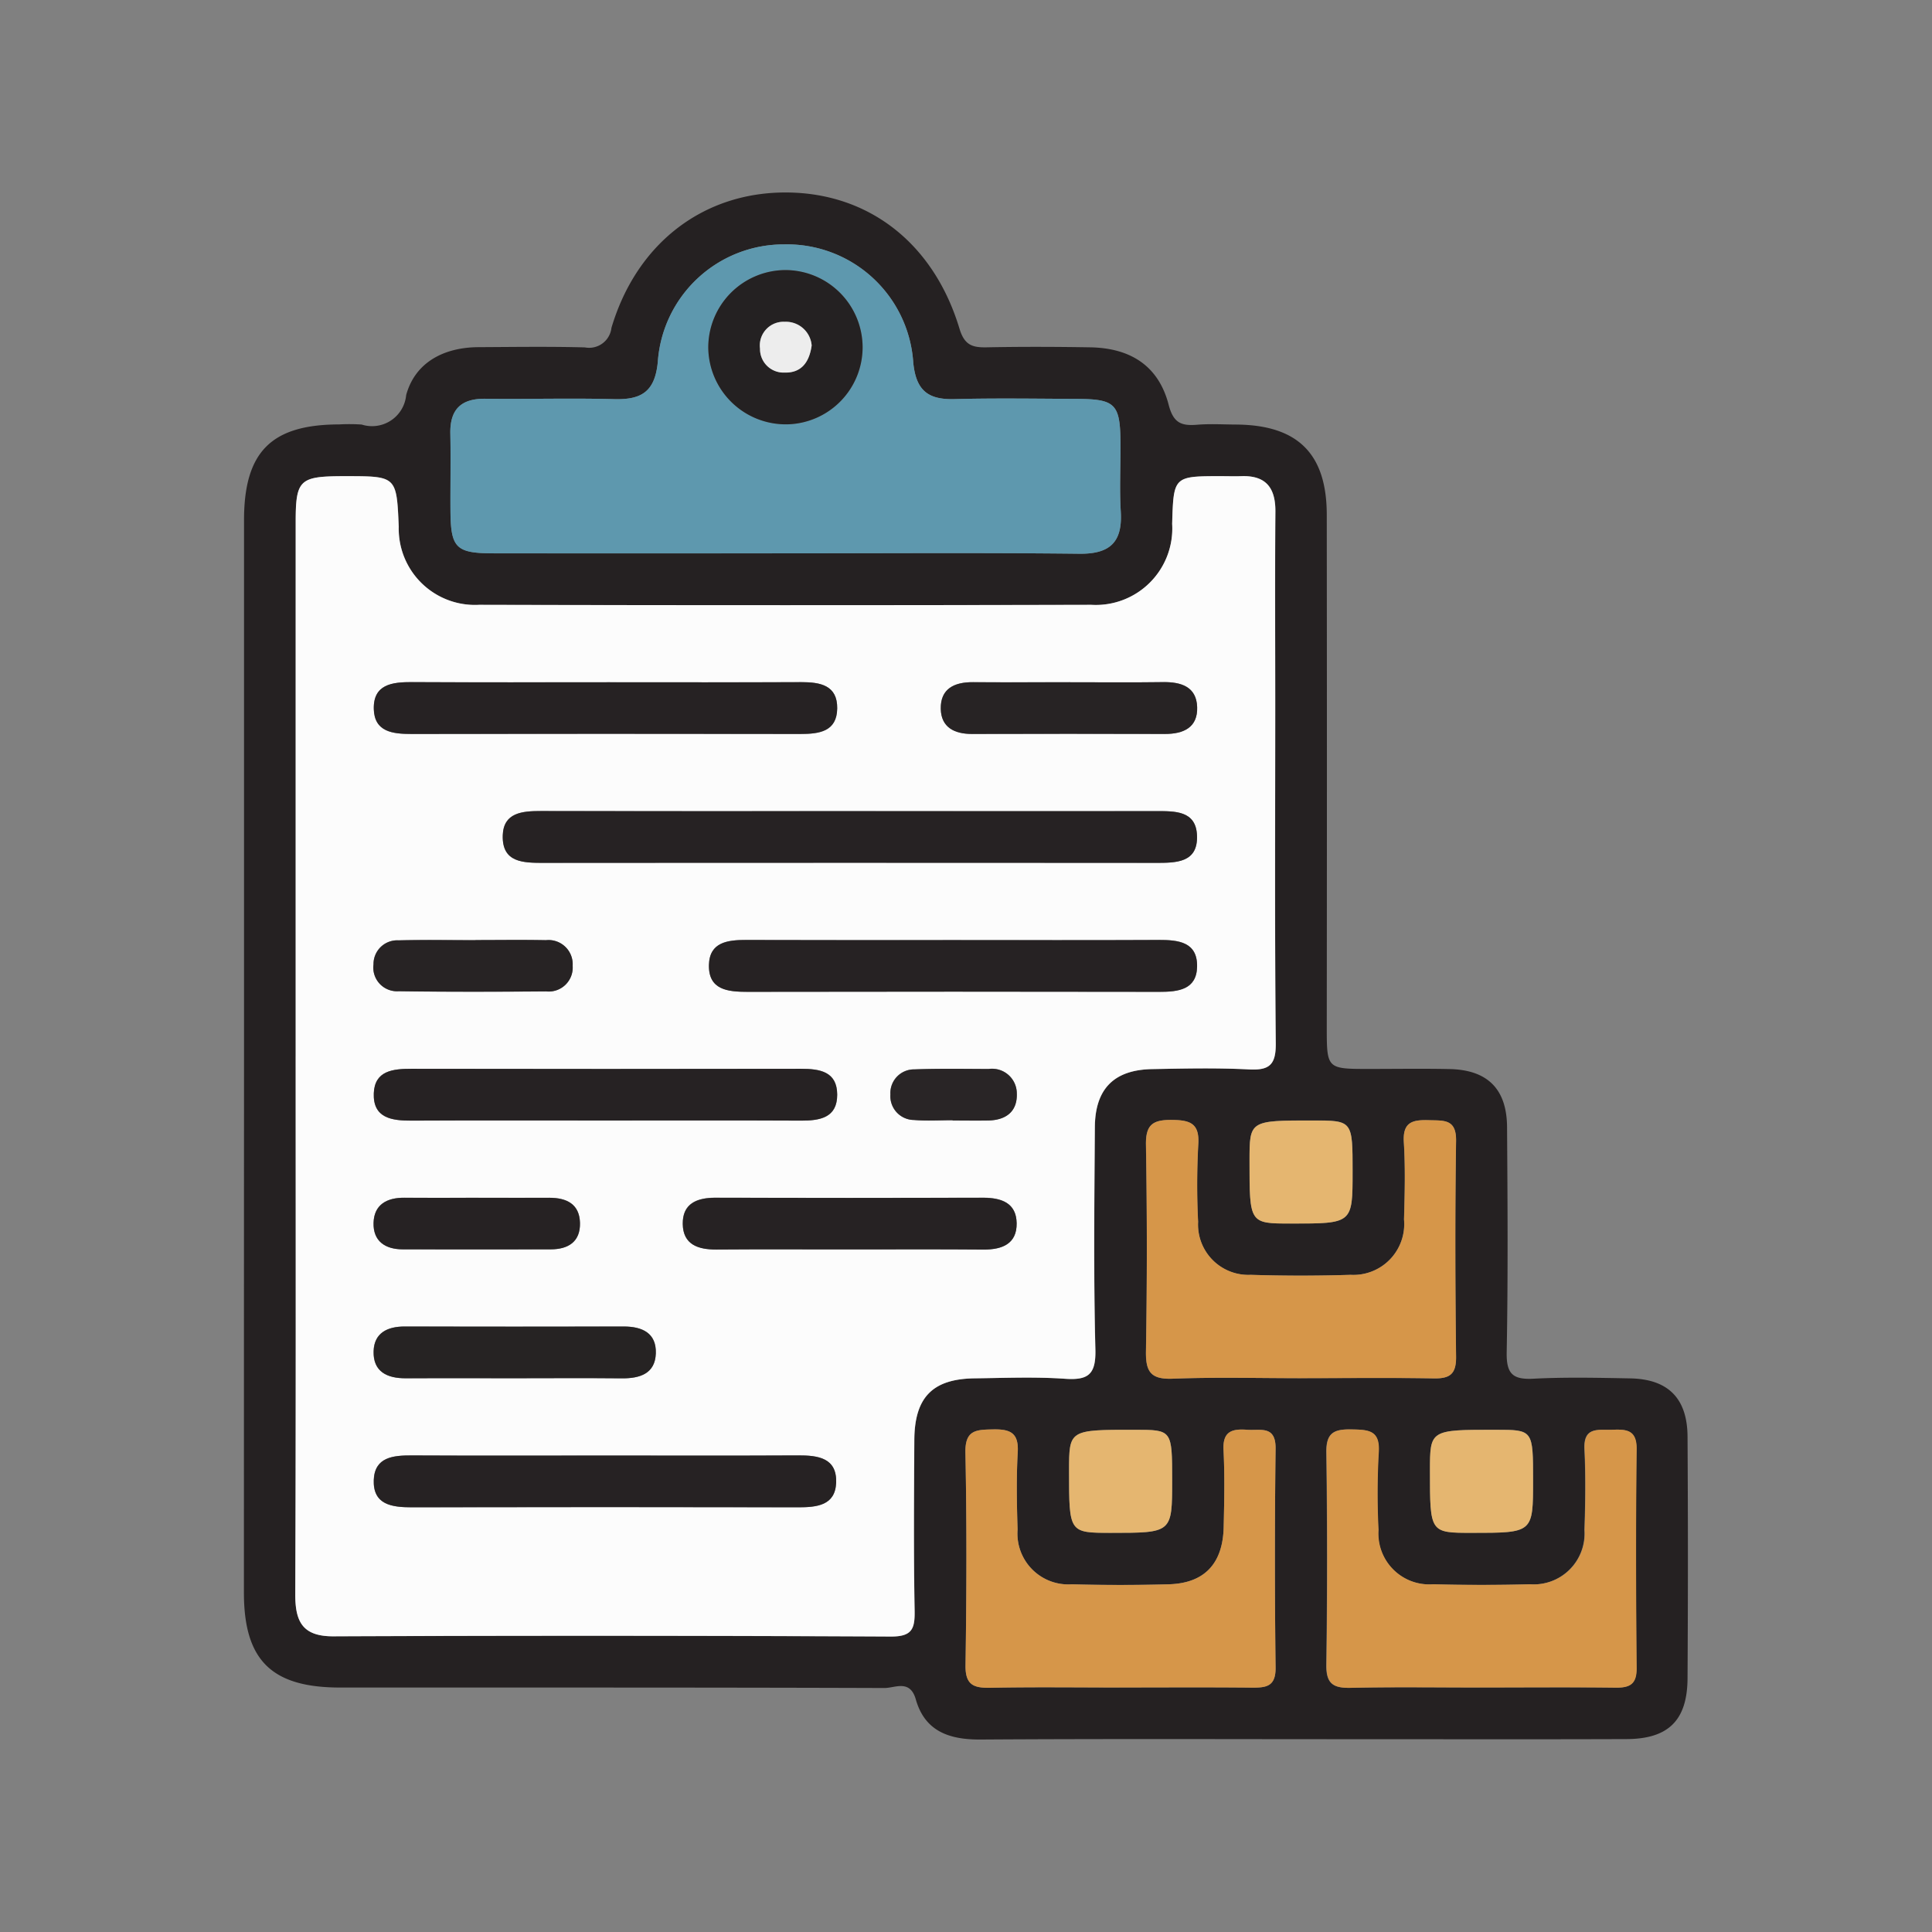 <svg id="Grupo_845160" data-name="Grupo 845160" xmlns="http://www.w3.org/2000/svg" width="105.878" height="105.878" viewBox="0 0 105.878 105.878">
  <rect x="0" y="0" width="105.878" height="105.878" fill="#808080" stroke="none"/>
  <rect id="Rectángulo_38178" data-name="Rectángulo 38178" width="105.878" height="105.878" transform="translate(0 0)" fill="none"/>
  <g id="Grupo_846245" data-name="Grupo 846245" transform="translate(-2913.294 584.957)">
    <path id="Trazado_585793" data-name="Trazado 585793" d="M2926.667-527.143q0-14.648,0-29.3c0-3.753,1.49-5.247,5.213-5.255a10.251,10.251,0,0,1,1.234.007,1.877,1.877,0,0,0,2.439-1.616c.493-1.8,2.072-2.616,3.969-2.625,1.942-.01,3.884-.039,5.824.013a1.23,1.23,0,0,0,1.457-1.073c1.379-4.636,5.034-7.426,9.556-7.417s8.1,2.767,9.516,7.461c.272.906.705,1.041,1.494,1.025,1.882-.037,3.766-.031,5.648,0,2.26.032,3.778,1.041,4.323,3.152.258,1,.7,1.161,1.555,1.091.7-.058,1.411-.015,2.117-.011,3.39.017,4.989,1.584,4.992,4.945q.015,14.03,0,28.06c0,2.309,0,2.309,2.316,2.309,1.471,0,2.942-.024,4.412.007,2.077.043,3.138,1.088,3.152,3.177.029,4.117.056,8.236-.02,12.353-.021,1.185.345,1.5,1.477,1.439,1.76-.091,3.53-.05,5.294-.017,2.075.039,3.127,1.09,3.14,3.189q.04,6.618,0,13.236c-.01,2.306-1.038,3.333-3.344,3.342-4.942.018-9.885.006-14.827.006-6.854,0-13.709-.026-20.563.018-1.714.011-3.058-.437-3.559-2.2-.318-1.115-1.141-.621-1.718-.623-9.943-.034-19.886-.023-29.83-.026-3.757,0-5.271-1.491-5.273-5.2Q2926.662-512.407,2926.667-527.143Zm2.83.081c0,9.827.017,19.653-.018,29.48-.005,1.505.407,2.3,2.085,2.3q15.272-.055,30.544.012c1.173.006,1.331-.416,1.313-1.421-.056-3.118-.034-6.237-.016-9.355.014-2.341,1-3.345,3.308-3.374,1.648-.021,3.3-.09,4.942.023,1.28.088,1.708-.232,1.672-1.608-.1-4.057-.056-8.12-.029-12.179.015-2.108,1.053-3.145,3.139-3.183,1.765-.033,3.535-.074,5.3.017,1.133.059,1.487-.256,1.476-1.439-.062-6.178-.029-12.357-.029-18.535,0-3.53-.02-7.061.008-10.591.01-1.318-.525-2-1.882-1.946-.353.013-.707,0-1.059,0-2.64,0-2.64,0-2.717,2.615a4.189,4.189,0,0,1-4.433,4.436q-16.773.04-33.546,0a4.178,4.178,0,0,1-4.406-4.285c-.117-2.77-.117-2.77-2.919-2.765h-.177c-2.335.009-2.551.211-2.552,2.5Q2929.493-541.714,2929.5-527.062Zm26.908-27.571c5.349,0,10.7-.038,16.049.022,1.69.019,2.361-.654,2.262-2.309-.073-1.23-.009-2.468-.015-3.7-.012-2.2-.262-2.466-2.405-2.477-2.234-.01-4.469-.046-6.7.012-1.439.037-2.1-.467-2.252-1.995a6.936,6.936,0,0,0-7.068-6.484,6.92,6.92,0,0,0-6.931,6.442c-.158,1.651-.915,2.078-2.394,2.039-2.35-.062-4.7.006-7.054-.021-1.331-.016-1.949.58-1.922,1.914.028,1.41,0,2.821.007,4.232.016,2.037.3,2.323,2.377,2.326Q2948.38-554.622,2956.4-554.633Zm28.213,45.2c2.413,0,4.826-.031,7.238.016.9.018,1.242-.241,1.231-1.19-.044-3.942-.056-7.885,0-11.826.018-1.2-.664-1.108-1.463-1.133-.876-.028-1.469.062-1.4,1.2.087,1.407.051,2.824.011,4.235a2.786,2.786,0,0,1-2.932,3.039q-2.733.083-5.472,0a2.759,2.759,0,0,1-2.882-2.906,40.962,40.962,0,0,1,.009-4.234c.077-1.161-.439-1.339-1.444-1.349-1.042-.01-1.442.249-1.422,1.372q.1,5.647,0,11.3c-.018,1.122.262,1.555,1.459,1.509C2979.907-509.492,2982.263-509.429,2984.617-509.43Zm-9.98,16.951c2.413,0,4.826-.016,7.238.009.79.008,1.334-.043,1.322-1.094q-.071-6,0-12c.016-1.292-.83-.983-1.545-1.036-.8-.06-1.36.054-1.308,1.1.071,1.409.041,2.824.009,4.235-.045,2.01-1.063,3.081-3.02,3.133q-2.646.069-5.3,0a2.788,2.788,0,0,1-2.975-3c-.044-1.411-.071-2.827.008-4.235.061-1.069-.413-1.272-1.352-1.253-.92.018-1.54.019-1.515,1.274.078,3.882.064,7.767.006,11.649-.016,1.085.444,1.254,1.367,1.236C2969.929-492.51,2972.283-492.478,2974.637-492.478Zm19.757,0c2.472,0,4.943-.021,7.415.012.792.011,1.172-.183,1.164-1.072-.035-4-.045-8,0-12,.013-1.086-.585-1.087-1.347-1.061s-1.571-.183-1.507,1.076c.074,1.467.052,2.942,0,4.412a2.787,2.787,0,0,1-2.992,2.979q-2.646.072-5.3,0a2.789,2.789,0,0,1-3-2.974,39.831,39.831,0,0,1,.012-4.234c.092-1.257-.586-1.261-1.509-1.278s-1.371.183-1.356,1.251q.083,5.824,0,11.649c-.015,1.052.39,1.282,1.343,1.261C2989.685-492.514,2992.04-492.478,2994.394-492.479Zm-6.975-28.263c0-2.808,0-2.808-2.181-2.809-3.467,0-3.467,0-3.467,2.223,0,3.423,0,3.423,2.268,3.423C2987.419-517.9,2987.419-517.9,2987.419-520.742Zm-9.89,16.92c0-2.776,0-2.776-2.036-2.777-3.611,0-3.611,0-3.612,2.255,0,3.391,0,3.391,2.3,3.392C2977.529-500.952,2977.529-500.952,2977.529-503.822Zm19.78,0c0-2.778,0-2.778-2.034-2.78-3.613,0-3.613,0-3.614,2.253,0,3.394,0,3.394,2.3,3.394C2997.309-500.952,2997.309-500.952,2997.309-503.82Z" transform="translate(0 0)" fill="#252122"/>
    <path id="Trazado_585794" data-name="Trazado 585794" d="M2934.643-498.634q0-14.652,0-29.3c0-2.288.217-2.49,2.552-2.5h.177c2.8,0,2.8,0,2.919,2.765a4.178,4.178,0,0,0,4.406,4.285q16.773.041,33.546,0a4.19,4.19,0,0,0,4.433-4.436c.077-2.617.077-2.617,2.716-2.614.353,0,.707.013,1.06,0,1.356-.052,1.892.629,1.881,1.946-.028,3.53-.008,7.061-.008,10.591,0,6.178-.033,12.357.029,18.535.012,1.183-.342,1.5-1.476,1.439-1.761-.091-3.53-.049-5.3-.017-2.086.039-3.125,1.076-3.139,3.183-.027,4.06-.075,8.122.029,12.179.036,1.376-.392,1.7-1.672,1.608-1.64-.112-3.294-.043-4.942-.023-2.3.029-3.294,1.033-3.308,3.374-.018,3.118-.041,6.238.016,9.355.019,1.005-.14,1.427-1.312,1.421q-15.272-.077-30.544-.012c-1.678.006-2.09-.792-2.085-2.3C2934.659-478.981,2934.643-488.808,2934.643-498.634Zm30.553-13.442c-5.708,0-11.415.007-17.122-.007-1.013,0-2.042.087-2.082,1.33-.048,1.505,1.135,1.51,2.251,1.51q16.768-.011,33.537,0c1.114,0,2.315,0,2.257-1.5-.053-1.367-1.209-1.336-2.25-1.335Q2973.491-512.067,2965.2-512.077Zm5.62,7.063c-3.824,0-7.647.011-11.471-.007-1.022,0-2.021.117-2.052,1.362-.035,1.372,1.022,1.483,2.108,1.481q11.294-.018,22.589,0c1.022,0,2.021-.121,2.053-1.363.035-1.371-1.023-1.485-2.109-1.48C2978.227-505,2974.521-505.014,2970.815-505.014Zm-19.038-14.126c-3.585,0-7.169.011-10.754-.007-1.087-.006-2.14.117-2.1,1.486.037,1.242,1.037,1.357,2.057,1.355q10.666-.02,21.331,0c1.025,0,1.99-.131,2.006-1.4s-.926-1.444-1.965-1.439C2958.829-519.13,2955.3-519.14,2951.777-519.14Zm-.191,24.017c3.584,0,7.169-.009,10.753.006,1.034,0,1.984-.159,1.979-1.427s-.962-1.414-1.992-1.413q-10.666.016-21.332,0c-1.015,0-2.022.1-2.07,1.34-.053,1.367.99,1.508,2.083,1.5C2944.535-495.134,2948.061-495.123,2951.586-495.123Zm0,18.361c-3.529,0-7.059.011-10.588-.007-1.015-.005-2.026.092-2.078,1.336-.056,1.368.988,1.508,2.082,1.506q10.589-.019,21.176,0c1.015,0,2.027-.1,2.079-1.338.056-1.367-.988-1.511-2.083-1.505C2958.649-476.751,2955.121-476.762,2951.591-476.762Zm13.348-11.3c2.472,0,4.944-.011,7.416.005,1.014.007,1.817-.32,1.8-1.439s-.838-1.4-1.842-1.4q-7.328.021-14.655,0c-1.012,0-1.815.308-1.8,1.437s.839,1.409,1.84,1.4C2960.113-488.072,2962.526-488.06,2964.938-488.06ZM2946.5-481c2,0,4-.016,6,.007.994.011,1.836-.248,1.876-1.367s-.741-1.475-1.765-1.473q-6,.015-12,0c-.952,0-1.675.357-1.7,1.362-.028,1.117.742,1.481,1.766,1.474C2942.623-481.006,2944.564-481,2946.5-481Zm30.553-38.144c-1.764,0-3.528.01-5.292,0-1.023-.008-1.793.356-1.765,1.473.025,1,.748,1.366,1.7,1.363q5.292-.012,10.584,0c1.022,0,1.8-.36,1.765-1.473s-.881-1.381-1.875-1.367C2980.468-519.123,2978.763-519.14,2977.058-519.14Zm-32.393,28.253c-1.353,0-2.7.008-4.056,0-.954-.008-1.661.365-1.692,1.37s.63,1.456,1.6,1.457q4.056.007,8.111,0c.96,0,1.625-.425,1.6-1.452s-.736-1.377-1.681-1.373C2947.25-490.883,2945.958-490.887,2944.665-490.887Zm-.167-14.123v.006c-1.4,0-2.81-.026-4.214.01a1.3,1.3,0,0,0-1.373,1.312,1.3,1.3,0,0,0,1.381,1.475c2.692.04,5.385.032,8.077.01a1.314,1.314,0,0,0,1.455-1.407,1.324,1.324,0,0,0-1.463-1.4C2947.073-505.031,2945.785-505.011,2944.5-505.011Zm26.151,9.872v.016c.647,0,1.294.009,1.941,0,.972-.016,1.613-.484,1.575-1.485a1.356,1.356,0,0,0-1.545-1.338c-1.353,0-2.707-.029-4.058.022a1.3,1.3,0,0,0-1.324,1.373,1.307,1.307,0,0,0,1.294,1.4C2969.233-495.093,2969.942-495.139,2970.648-495.139Z" transform="translate(-5.146 -28.428)" fill="#fcfcfc"/>
    <path id="Trazado_585795" data-name="Trazado 585795" d="M2977.087-549.438q-8.024,0-16.049,0c-2.077,0-2.361-.289-2.377-2.326-.011-1.41.021-2.822-.007-4.232-.027-1.334.592-1.93,1.922-1.914,2.352.028,4.7-.04,7.054.022,1.479.039,2.236-.387,2.394-2.039a6.921,6.921,0,0,1,6.932-6.442,6.936,6.936,0,0,1,7.068,6.484c.154,1.528.813,2.032,2.252,1.995,2.232-.058,4.468-.022,6.7-.012,2.143.01,2.394.272,2.405,2.477.007,1.234-.058,2.472.015,3.7.1,1.655-.572,2.328-2.262,2.309C2987.786-549.476,2982.436-549.438,2977.087-549.438Zm-.094-15.524a4.245,4.245,0,0,0-4.2,4.3,4.25,4.25,0,0,0,4.35,4.154,4.227,4.227,0,0,0,4.108-4.209A4.242,4.242,0,0,0,2976.993-564.962Z" transform="translate(-20.682 -5.195)" fill="#5e98ae"/>
    <path id="Trazado_585796" data-name="Trazado 585796" d="M3075.057-416.436c-2.354,0-4.71-.063-7.061.027-1.2.045-1.478-.387-1.459-1.509q.092-5.647,0-11.3c-.02-1.123.381-1.382,1.422-1.372,1,.009,1.522.188,1.444,1.349a40.963,40.963,0,0,0-.009,4.234,2.759,2.759,0,0,0,2.882,2.906q2.734.089,5.472,0a2.786,2.786,0,0,0,2.931-3.039c.04-1.411.077-2.828-.011-4.235-.07-1.137.522-1.226,1.4-1.2.8.025,1.481-.07,1.463,1.133-.06,3.941-.048,7.884,0,11.826.011.949-.333,1.208-1.231,1.19C3079.883-416.467,3077.47-416.436,3075.057-416.436Z" transform="translate(-90.439 -92.993)" fill="#d69649"/>
    <path id="Trazado_585797" data-name="Trazado 585797" d="M3046.975-368.457c-2.354,0-4.708-.031-7.062.016-.923.018-1.383-.151-1.367-1.236.058-3.882.072-7.767-.006-11.649-.025-1.255.6-1.256,1.515-1.274.939-.019,1.413.184,1.352,1.254-.08,1.408-.052,2.824-.009,4.235a2.788,2.788,0,0,0,2.975,3q2.646.075,5.3,0c1.957-.051,2.974-1.123,3.02-3.133.032-1.411.061-2.827-.009-4.235-.052-1.043.5-1.158,1.308-1.1.715.053,1.561-.256,1.545,1.036q-.074,6,0,12c.012,1.051-.531,1.1-1.322,1.094C3051.8-368.473,3049.388-368.457,3046.975-368.457Z" transform="translate(-72.338 -124.022)" fill="#d69649"/>
    <path id="Trazado_585798" data-name="Trazado 585798" d="M3102.935-368.457c-2.354,0-4.708-.035-7.061.018-.953.021-1.358-.209-1.343-1.261q.082-5.824,0-11.649c-.015-1.068.419-1.268,1.356-1.251s1.6.021,1.509,1.277a39.766,39.766,0,0,0-.012,4.234,2.789,2.789,0,0,0,3,2.974q2.647.07,5.3,0a2.787,2.787,0,0,0,2.992-2.979c.047-1.469.07-2.945,0-4.412-.064-1.259.756-1.051,1.507-1.076s1.36-.025,1.347,1.061c-.049,4-.039,8,0,12,.007.889-.373,1.083-1.164,1.072C3107.878-368.479,3105.407-368.458,3102.935-368.457Z" transform="translate(-108.541 -124.021)" fill="#d69649"/>
    <path id="Trazado_585799" data-name="Trazado 585799" d="M3088.242-427.692c0,2.839,0,2.839-3.38,2.838-2.269,0-2.269,0-2.268-3.423,0-2.225,0-2.225,3.467-2.223C3088.242-430.5,3088.242-430.5,3088.242-427.692Z" transform="translate(-100.824 -93.049)" fill="#e5b670"/>
    <path id="Trazado_585800" data-name="Trazado 585800" d="M3060.258-379.758c0,2.87,0,2.87-3.349,2.869-2.3,0-2.3,0-2.3-3.392,0-2.259,0-2.259,3.612-2.255C3060.257-382.534,3060.257-382.534,3060.258-379.758Z" transform="translate(-82.728 -124.064)" fill="#e5b670"/>
    <path id="Trazado_585801" data-name="Trazado 585801" d="M3116.228-379.756c0,2.867,0,2.867-3.351,2.867-2.3,0-2.3,0-2.3-3.394,0-2.256,0-2.256,3.614-2.253C3116.228-382.534,3116.228-382.534,3116.228-379.756Z" transform="translate(-118.919 -124.063)" fill="#e5b670"/>
    <path id="Trazado_585802" data-name="Trazado 585802" d="M2985.992-478.489q8.3,0,16.592,0c1.04,0,2.2-.032,2.25,1.335.059,1.5-1.143,1.5-2.257,1.5q-16.768-.011-33.537,0c-1.116,0-2.3,0-2.251-1.51.04-1.243,1.069-1.332,2.082-1.33C2974.577-478.482,2980.284-478.489,2985.992-478.489Z" transform="translate(-25.942 -62.016)" fill="#262223"/>
    <path id="Trazado_585803" data-name="Trazado 585803" d="M3012.287-458.5c3.706,0,7.412.011,11.118-.007,1.086-.005,2.145.109,2.109,1.48-.032,1.241-1.03,1.365-2.053,1.363q-11.294-.02-22.589,0c-1.086,0-2.143-.109-2.108-1.481.032-1.245,1.03-1.366,2.052-1.362C3004.64-458.494,3008.464-458.5,3012.287-458.5Z" transform="translate(-46.618 -74.937)" fill="#262223"/>
    <path id="Trazado_585804" data-name="Trazado 585804" d="M2959.644-498.475c3.526,0,7.052.01,10.578-.006,1.038,0,1.981.172,1.965,1.439s-.981,1.4-2.006,1.4q-10.666-.016-21.331,0c-1.02,0-2.02-.113-2.057-1.355-.041-1.37,1.011-1.492,2.1-1.486C2952.475-498.464,2956.059-498.475,2959.644-498.475Z" transform="translate(-13.012 -49.093)" fill="#262223"/>
    <path id="Trazado_585805" data-name="Trazado 585805" d="M2959.452-435.689c-3.526,0-7.052-.011-10.577.007-1.093.006-2.136-.135-2.083-1.5.048-1.242,1.056-1.342,2.071-1.34q10.666.019,21.331,0c1.029,0,1.987.143,1.992,1.413s-.946,1.431-1.98,1.427C2966.621-435.7,2963.037-435.689,2959.452-435.689Z" transform="translate(-13.012 -87.862)" fill="#262223"/>
    <path id="Trazado_585806" data-name="Trazado 585806" d="M2959.456-378.561c3.53,0,7.059.011,10.588-.007,1.095-.006,2.14.138,2.083,1.505-.051,1.241-1.063,1.339-2.078,1.338q-10.588-.02-21.176,0c-1.095,0-2.138-.138-2.083-1.506.052-1.244,1.063-1.341,2.078-1.336C2952.4-378.55,2955.927-378.561,2959.456-378.561Z" transform="translate(-13.01 -126.629)" fill="#262223"/>
    <path id="Trazado_585807" data-name="Trazado 585807" d="M3003.792-415.7c-2.413,0-4.826-.012-7.239.006-1,.007-1.826-.271-1.84-1.4s.789-1.44,1.8-1.437q7.328.016,14.655,0c1,0,1.828.279,1.842,1.4s-.79,1.445-1.8,1.439C3008.737-415.713,3006.265-415.7,3003.792-415.7Z" transform="translate(-44 -100.785)" fill="#262223"/>
    <path id="Trazado_585808" data-name="Trazado 585808" d="M2954.358-395.713c-1.94,0-3.882-.01-5.822,0-1.023.007-1.794-.357-1.766-1.474.026-1.005.749-1.363,1.7-1.362q6,.012,12,0c1.023,0,1.8.359,1.765,1.473s-.882,1.378-1.876,1.367C2958.356-395.729,2956.357-395.713,2954.358-395.713Z" transform="translate(-12.999 -113.712)" fill="#262323"/>
    <path id="Trazado_585809" data-name="Trazado 585809" d="M3041.781-498.477c1.705,0,3.41.017,5.115-.007.994-.014,1.836.247,1.875,1.367s-.743,1.476-1.765,1.473q-5.292-.015-10.584,0c-.951,0-1.675-.359-1.7-1.363-.028-1.117.742-1.481,1.765-1.473C3038.253-498.467,3040.017-498.477,3041.781-498.477Z" transform="translate(-69.87 -49.091)" fill="#272324"/>
    <path id="Trazado_585810" data-name="Trazado 585810" d="M2952.514-418.523c1.293,0,2.586,0,3.88,0,.945,0,1.653.339,1.68,1.373s-.638,1.45-1.6,1.452q-4.055.01-8.111,0c-.969,0-1.631-.454-1.6-1.457s.739-1.378,1.692-1.37C2949.811-418.515,2951.163-418.523,2952.514-418.523Z" transform="translate(-12.996 -100.792)" fill="#262223"/>
    <path id="Trazado_585811" data-name="Trazado 585811" d="M2952.333-458.495c1.288,0,2.576-.02,3.863.007a1.324,1.324,0,0,1,1.464,1.4,1.315,1.315,0,0,1-1.455,1.407c-2.692.022-5.385.03-8.077-.01a1.3,1.3,0,0,1-1.381-1.475,1.3,1.3,0,0,1,1.373-1.312c1.4-.036,2.809-.01,4.214-.01Z" transform="translate(-12.982 -74.944)" fill="#272324"/>
    <path id="Trazado_585812" data-name="Trazado 585812" d="M3030.32-435.705c-.706,0-1.415.046-2.116-.012a1.307,1.307,0,0,1-1.294-1.4,1.3,1.3,0,0,1,1.323-1.373c1.351-.051,2.705-.027,4.058-.022a1.356,1.356,0,0,1,1.545,1.338c.038,1-.6,1.469-1.575,1.485-.647.011-1.294,0-1.941,0Z" transform="translate(-64.818 -87.861)" fill="#292526"/>
    <path id="Trazado_585813" data-name="Trazado 585813" d="M3002.861-562.382a4.242,4.242,0,0,1,4.257,4.245,4.227,4.227,0,0,1-4.108,4.209,4.25,4.25,0,0,1-4.35-4.154A4.245,4.245,0,0,1,3002.861-562.382Zm1.465,4.132a1.416,1.416,0,0,0-1.474-1.3,1.3,1.3,0,0,0-1.356,1.469,1.291,1.291,0,0,0,1.343,1.313C3003.725-556.74,3004.191-557.286,3004.326-558.25Z" transform="translate(-46.551 -7.775)" fill="#242122"/>
    <path id="Trazado_585814" data-name="Trazado 585814" d="M3009.511-553.063c-.135.964-.6,1.51-1.487,1.486a1.291,1.291,0,0,1-1.343-1.313,1.3,1.3,0,0,1,1.356-1.469A1.416,1.416,0,0,1,3009.511-553.063Z" transform="translate(-51.736 -12.961)" fill="#ededed"/>
  </g>
</svg>
